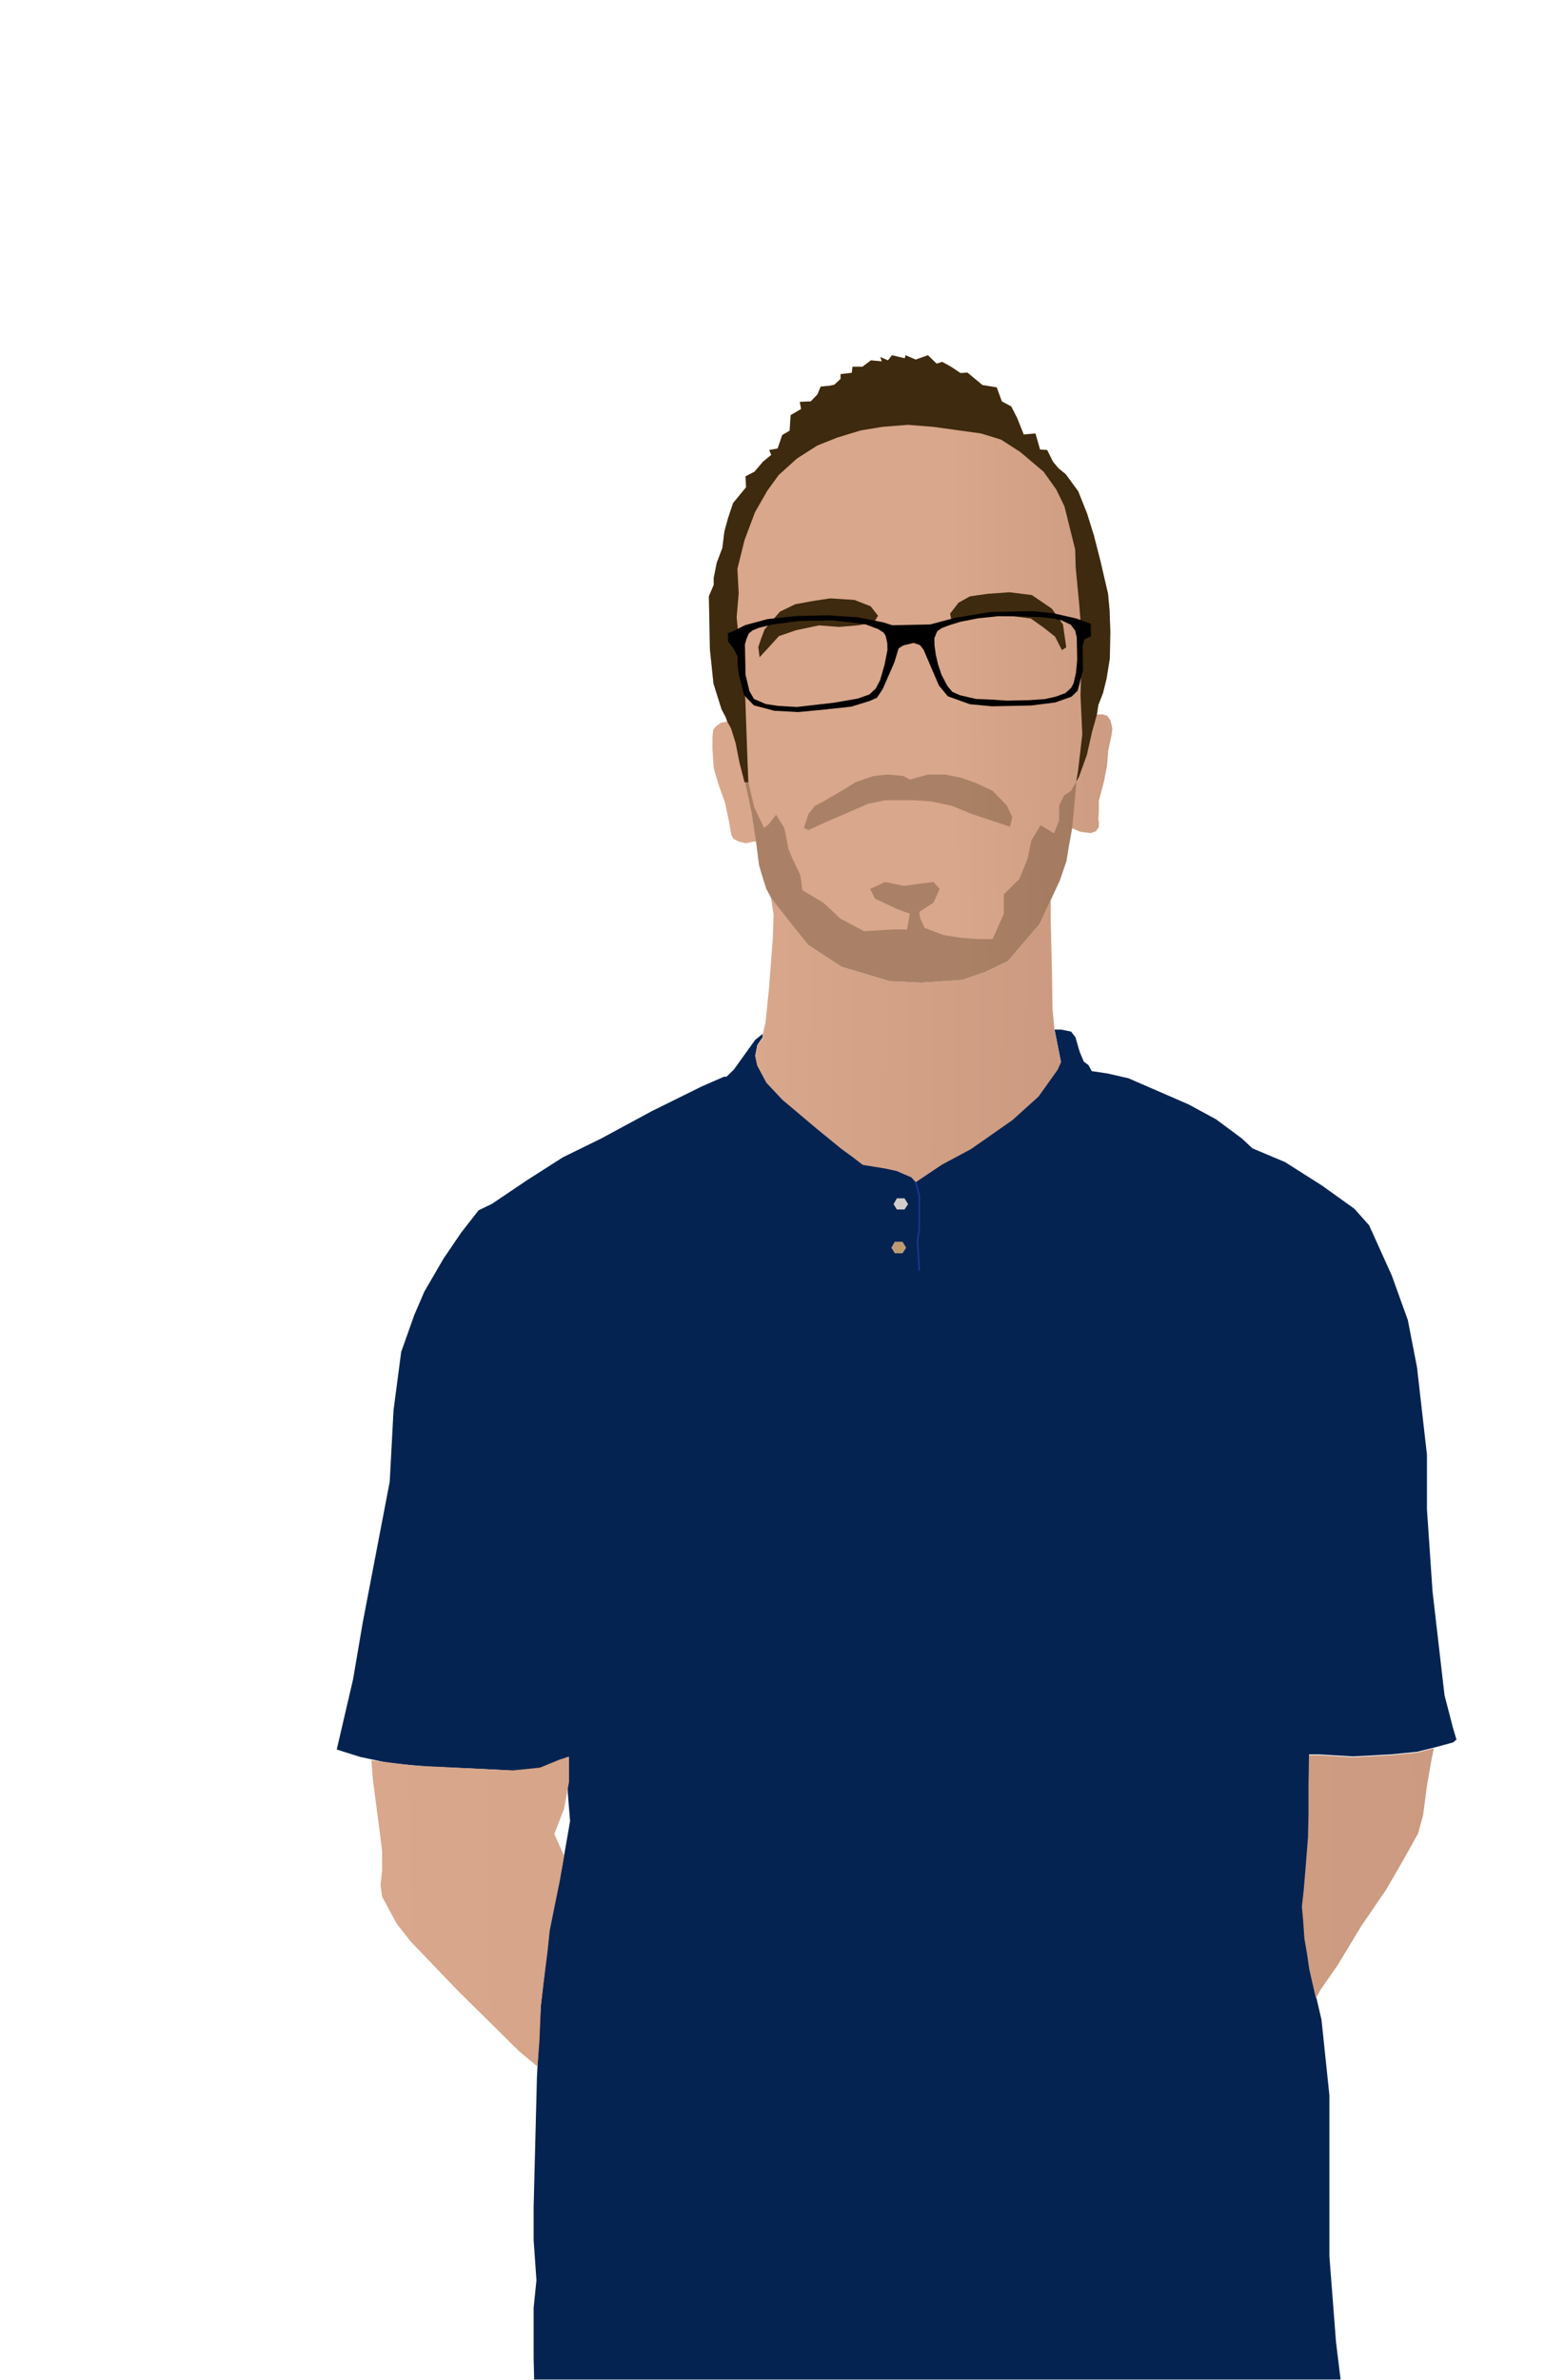 <svg width="3072" height="4669" viewBox="0 0 3072 4669" fill="none" xmlns="http://www.w3.org/2000/svg">
<path d="M1047.5 4627L1048.5 4668.5H2631.5L2622.5 4595L2609.5 4426.5V4267V4110.5L2594 3962.5L2574 3877L2561.5 3803L2556.5 3739.5L2561.5 3696L2569.5 3588V3442H2588.5L2656 3446L2730.5 3442L2781.5 3437L2821.5 3427L2852.5 3418.5L2859 3413L2852.5 3391.5L2835.5 3326L2812 3122.5L2801 2961V2854L2781.5 2682.5L2763.5 2590L2732 2502.5L2687.5 2404L2658.5 2371.5L2595 2326L2522.5 2280L2458.5 2253L2437.5 2233.5L2387 2196L2332.5 2166.5L2215 2115.5L2173.5 2106L2143 2101.5L2136.5 2089.5L2127.5 2083L2119.5 2064L2111 2035L2102.5 2024L2082.5 2020H2070L2082.5 2083L2076 2097.5L2038.5 2150L1987.5 2196L1906.5 2252.5L1848 2284L1797.5 2318L1789 2308.5L1759.5 2296L1737 2291L1693.5 2284L1676 2270.5L1651.5 2252.5L1596.5 2207.5L1535.5 2156L1504.5 2123L1486.5 2089.5L1482.5 2071L1486.5 2050.5L1497 2035V2028.5L1482.5 2040L1440.5 2098.5L1426 2112.5H1421L1376.5 2132L1279.5 2180L1179.5 2234L1105 2270.5L1034.5 2315.5L965.5 2362L939.5 2374.5L905.5 2418L870.5 2469.5L833 2534L813 2580.5L787.5 2652.5L772.5 2766.5L765 2907L735 3063.5L712 3183.5L693 3295L661 3432.5L707 3447L763.5 3459L838.5 3466L943 3470.5L1009.5 3474L1058 3470.5L1089.5 3459L1114.5 3447V3516.5L1119 3573L1103.5 3662.5L1078.5 3786L1061.5 3935L1054 4074L1047.5 4330V4395L1053 4473.5L1047.5 4528V4627Z" fill="#042351"/>
<path d="M732 3492L729 3453.5L812 3464L1006 3473.5L1060 3468L1099 3452L1117 3446.5V3496L1107 3549.5L1088 3598L1107 3640.5L1099 3689.5L1092 3723.5L1079 3788L1075 3827L1067.5 3886.5L1061.5 3937L1059 4002.5L1055 4054.5L1018.5 4024L898 3905L806.5 3809.5L778.5 3774L750 3721L747 3698L750 3670V3631L743 3576L732 3492Z" fill="url(#paint0_linear_604:13)"/>
<path d="M2589 3443.5H2569.5L2568.5 3501.5V3559.5L2567.5 3605L2563.5 3655.5L2559 3709.5L2555.5 3740.5L2558 3768.5L2560.5 3804L2565.5 3832.5L2570 3863.5L2583 3920.5L2593 3902.5L2625.5 3856L2672 3779L2721.5 3706.5L2755 3648.5L2783.5 3597.5L2793.5 3561L2801 3503.5L2809.5 3455L2814.5 3430L2781.5 3438.5L2761 3440.5L2730 3443.5L2722 3444L2684 3446L2656 3447.5L2631 3446L2615 3445L2589 3443.5Z" fill="url(#paint1_linear_604:13)"/>
<path d="M1497 2036.5V2030L1502.5 2007.5L1509.5 1939L1517 1840.5L1518.5 1794.5L1513.5 1761.5L1545 1802L1586.5 1854L1652.5 1897L1746.5 1925L1808.5 1928L1888.5 1922.5L1934 1907L1978.5 1885.5L2041 1812.5L2062.5 1766V1779.5V1809.5L2065 1909L2065.5 1946.5L2066 1980.5L2070 2021.5L2082.5 2084.5L2076 2099L2038.5 2151.5L1987.5 2197.5L1906 2254.5L1849 2285L1797.5 2319.5L1789 2310L1760 2297.5L1737 2292.5L1693.5 2285.5L1675.5 2271.5L1651.5 2254L1602.5 2214L1535.5 2157.5L1504.5 2124.5L1486.5 2091L1482.5 2072.5L1486.5 2052L1497 2036.5Z" fill="url(#paint2_linear_604:13)"/>
<path d="M1549 1807L1513.5 1761.5L1504 1743.5L1496 1718L1490 1697.5L1484 1651H1479.5L1464 1654.5L1450 1651L1439.5 1645.5L1435.5 1638L1431 1612L1423 1574L1411.5 1542.5L1401 1507.5L1398.5 1469.5V1446.5L1400 1431.5L1405.5 1425L1415 1418L1427.5 1415.5L1425 1407.5L1416.5 1392L1400.5 1341L1393.5 1274L1392.5 1213.5L1391.5 1170L1401 1147.5V1134L1407 1104L1418 1075L1422 1042.5L1429.5 1015.5L1439 987L1464.5 956L1463.5 934.5L1481 925.5L1498 905.5L1514 892.5L1510 883L1526.5 880L1535.5 853.5L1550 845L1552 814.5L1572.5 802.5L1570 788.5L1591.5 787.5L1604.5 774L1611 758.5L1627 757L1637.5 755L1650 743.5V734L1672 731.5L1673.5 719.5H1693L1709.5 707L1731 709L1728 700.5L1743 707L1751 697L1776 703L1777.5 697L1797.5 705.5L1821.5 697L1838.5 713.5L1849.5 710L1867.5 720L1885.5 732L1899 731L1928.5 755.5L1956.5 760L1966.5 787.5L1985 797.5L1996.5 820L2009.5 852.5L2032.5 850.5L2041.5 882L2055.5 883L2067 906L2077.5 918.5L2092 930.5L2116.5 964L2134 1008L2147.5 1051.5L2160 1100.5L2175 1165L2178 1197L2179.5 1239.5L2178.5 1292L2172 1332L2165 1360L2156 1383L2153 1402.5L2158.5 1401.5H2165L2173.5 1404.5L2180 1413.5L2183.5 1430L2181.5 1444L2175.5 1472.5L2173 1502.5L2167 1533.5L2157 1571V1594L2156 1607L2157 1613V1622.5L2151 1631L2141 1634.5L2121 1632L2104.5 1625L2098 1660.5L2093.5 1689.5L2080.5 1727L2062.5 1766L2041 1812.5L1978.5 1885.5L1934 1907L1888.5 1922.5L1808.5 1928L1746.5 1925L1652.5 1897L1586.5 1854L1549 1807Z" fill="url(#paint3_linear_604:13)"/>
<path d="M2133.5 1481L2118 1524L2112.5 1533.5L2116 1513.5L2124.5 1440.5L2121 1365L2124 1256L2118.5 1186.5L2111.5 1113L2110.5 1078L2089.5 993.5L2073.5 960.5L2048.5 925.5L2003 887L1965 862.5L1926 850.5L1872 843L1832.5 837.5L1782 833.5L1732 837.5L1689.5 844.5L1643.5 858.5L1604.5 874L1564.5 899.5L1528.5 932L1506 963L1482 1005L1461.5 1059.5L1447.5 1116L1450 1164L1446 1211L1453 1284L1463 1372L1467 1485L1469 1535H1461.5L1451.5 1496L1444 1458L1435 1429L1427.5 1415.5L1424.5 1407L1416.5 1392L1400.5 1341L1393.5 1273.5L1391.5 1170L1401 1147.5V1134L1407 1104L1418 1075L1422 1042.5L1429 1017L1439 987L1464.5 956L1463.5 934.5L1481 925.5L1498 905.5L1514 892.5L1510 883L1526.5 880L1528.5 874L1535.5 853.5L1550 845L1552 814.5L1572.5 802.5L1570 788.5L1591.5 787.5L1604.5 774L1611 758.5L1627 757L1637.5 755L1650 743.5V734L1672 731.5L1673.5 719.5H1693L1709.5 707L1731 709L1728 700.5L1743 707L1751 697L1776 703L1777.5 697L1797.5 705.5L1821.5 697L1838.5 713.5L1849.5 710L1867.5 720L1885.5 732L1899 731L1928.5 755.5L1956.5 760L1966.5 787.5L1985 797.5L1996.5 820L2009.5 852.5L2032.5 850.5L2041.5 882L2055.5 883L2058 888L2062 896L2064 900L2067 906L2069.5 909L2077.5 918.5L2080.5 921L2092 930.5L2093.5 932.5L2103 945.5L2111 956.5L2116.5 964L2119.5 971.5L2129 995.5L2131 1000.5L2134 1008L2136.5 1016L2147.5 1051.5L2149 1057.5L2160 1100.5L2175 1165L2178 1197L2179 1225L2179.5 1239.5L2179 1266L2178.5 1292L2177 1301L2175 1313.5L2172 1332L2167 1352L2165 1360L2164 1362.5L2159.5 1374L2156 1383L2153 1402.5L2143.5 1436.5L2133.5 1481Z" fill="#3E2A0E"/>
<path d="M1488.5 1269.5L1494 1253L1500.81 1235.01L1531 1200L1561 1185.5L1596.5 1179L1629.5 1174L1677 1177L1709 1189.5L1723.5 1208L1715.5 1221.5L1683 1227L1647 1230L1607.5 1227L1562.5 1236.5L1529 1248L1509.5 1269.5L1491 1289.5L1488.5 1269.5Z" fill="#3E2A0E"/>
<path d="M1881.5 1182.5L1904 1170L1939.5 1165L1981.5 1162L2025.5 1167.5L2064.5 1194L2086.5 1225L2093 1270L2084.5 1275.5L2071 1249L2049.5 1232L2023.5 1213.5L1978 1207.5H1946.5L1907 1213.5L1875.5 1221.5L1867 1213.5L1865 1204L1881.5 1182.5Z" fill="#3E2A0E"/>
<path d="M1469 1534.5L1463 1536.5L1475 1592L1484 1651L1490 1697.5L1492 1704.5L1504 1743.5L1513.5 1761.5L1526 1778L1553 1812.5L1586.5 1854L1652.5 1897L1746.5 1925L1808.5 1928L1888.5 1922.5L1934 1907L1978.5 1885.5L2041 1812.5L2062.5 1766L2080.5 1727.5L2093 1689.5L2104.5 1625L2108.5 1583L2113 1533L2102.5 1551.5L2088.5 1561L2079 1580.5V1610L2069 1635L2042.5 1619L2024.5 1649L2017.5 1683.5L2001 1724.5L1970.5 1754.5V1792.5L1948.5 1842.5H1922.5L1886 1840L1852 1834.5L1815 1820.5L1806.5 1802L1804.5 1789L1832.5 1771L1844.5 1744L1832.5 1730.5L1811.5 1733L1774 1738L1737.5 1730.5L1708 1744L1717.5 1763L1762 1784L1786 1792.5L1780.5 1823.5H1753.5L1696 1827L1649 1802L1635.5 1789L1616 1771L1575 1746.5L1571 1717L1556 1685.5L1548 1666.5L1539.5 1624.5L1523.5 1598.5L1509.5 1616.5L1500 1624.5L1492 1608L1480.5 1584L1469 1534.5Z" fill="#3E2A0E" fill-opacity="0.3"/>
<path d="M1587 1597L1599.5 1581L1616 1572.5L1658 1548L1679.5 1534.5L1714.5 1522.5L1743 1519.5L1773.5 1522.5L1786.5 1529.5L1798.5 1526L1822 1519.5H1854L1887 1526L1915 1536L1948.5 1551.5L1976.5 1580.5L1987 1603.5L1982.5 1622L1951 1611.5L1907.5 1597L1868.5 1581L1828.5 1572.5L1796 1570H1771H1737.5L1704 1577L1665 1594L1625.5 1611L1587 1628.5L1578 1624.5L1587 1597Z" fill="#3E2A0E" fill-opacity="0.3"/>
<path d="M1797.5 2319.5L1804.5 2346V2382V2410L1801 2434.5L1804.5 2493" stroke="#1B3695" stroke-width="3"/>
<path d="M1771.5 2436.5H1756.5L1750 2448L1756.5 2458.5H1771.5L1778.5 2448L1771.5 2436.5Z" fill="#D1CDC9"/>
<path d="M1771.5 2436.5H1756.5L1750 2448L1756.5 2458.5H1771.5L1778.5 2448L1771.5 2436.5Z" fill="#BE9A70"/>
<path d="M1775.5 2351H1760.5L1754 2362.5L1760.5 2373H1775.5L1782.5 2362.5L1775.5 2351Z" fill="#D1CDC9"/>
<path fill-rule="evenodd" clip-rule="evenodd" d="M1447.72 1287.92L1440.41 1273.07L1429.12 1258.8L1428.78 1242.3L1439.7 1238.08L1462.47 1226.61L1506.23 1214.71L1563.12 1208.54L1626.11 1207.26L1683.7 1211.08L1733.91 1221.05L1751.53 1226.7L1786.52 1225.98L1826.02 1225.17L1872.27 1212.72L1943.54 1200.76L2027.02 1199.05L2067.62 1203.23L2112.33 1213.31L2141.05 1223.73L2141.55 1248.22L2128.68 1254.49L2124.97 1268.57L2125.91 1314.56L2115.24 1355.28L2102.97 1367.04L2071.2 1378.19L2023.81 1384.16L1985.82 1384.94L1947.32 1385.72L1903.73 1381.61L1860.4 1366L1842.97 1344.85L1824.06 1300.73L1813.03 1274.95L1805.84 1265.59L1793.25 1261.35L1773.34 1266.26L1763.96 1271.95L1755.52 1299.63L1732.59 1352.11L1721.43 1368.84L1707.56 1375.13L1671.28 1386.37L1614.39 1392.53L1566.98 1397.01L1519.91 1394.47L1479.69 1383.79L1460.27 1363.68L1455.88 1344.77L1450.47 1324.37L1448.09 1305.92L1447.72 1287.92ZM1834.07 1252.01L1834.34 1265.51L1836.71 1283.46L1841.11 1302.88L1848.04 1323.74L1859.48 1345.51L1869.23 1357.32L1884.37 1364.01L1916.02 1371.36L1941.55 1372.34L1977.1 1374.61L2018.09 1373.77L2051.06 1371.6L2072.96 1366.65L2091.32 1359.77L2102.62 1349.54L2107.43 1340.44L2112.02 1320.34L2114.49 1294.29L2114.01 1270.79L2113.59 1250.29L2110.31 1236.86L2101.58 1225.54L2084.41 1217.38L2068.83 1213.7L2042.27 1210.75L2008.23 1209.44L1959.71 1208.93L1918.79 1213.27L1884.92 1219.97L1862.56 1226.92L1848.66 1232.21L1839.79 1238.39L1834.07 1252.01ZM1465.51 1253.05L1462.24 1264.12L1462.95 1299.11L1463.46 1324.11L1471.12 1355.96L1479.93 1371.28L1503.14 1381.31L1526.72 1384.83L1564.27 1387.06L1638.11 1378.55L1683.46 1370.62L1706.3 1362.65L1719.06 1350.89L1727.72 1334.2L1736.13 1305.03L1742.03 1275.4L1741.75 1261.9L1738.45 1247.47L1734.32 1241.05L1723.68 1234.27L1698.48 1224.78L1672.4 1221.31L1632.31 1217.13L1568.82 1218.43L1517.95 1224.97L1490.08 1231.54L1477.18 1236.81L1469.8 1242.96L1465.51 1253.05Z" fill="black"/>
<defs>
<linearGradient id="paint0_linear_604:13" x1="2858" y1="3556.5" x2="729" y2="3585" gradientUnits="userSpaceOnUse">
<stop stop-color="#CB9A80"/>
<stop offset="1" stop-color="#D9A78B"/>
</linearGradient>
<linearGradient id="paint1_linear_604:13" x1="2858" y1="3556.5" x2="729" y2="3585" gradientUnits="userSpaceOnUse">
<stop stop-color="#CB9A80"/>
<stop offset="1" stop-color="#D9A78B"/>
</linearGradient>
<linearGradient id="paint2_linear_604:13" x1="2083" y1="1946" x2="1483" y2="1941" gradientUnits="userSpaceOnUse">
<stop stop-color="#CB9A80"/>
<stop offset="1" stop-color="#D9A78B"/>
</linearGradient>
<linearGradient id="paint3_linear_604:13" x1="1392" y1="1464" x2="2220.5" y2="1459" gradientUnits="userSpaceOnUse">
<stop offset="0.573" stop-color="#D9A78B"/>
<stop offset="1" stop-color="#CB9A80"/>
</linearGradient>
</defs>
</svg>
